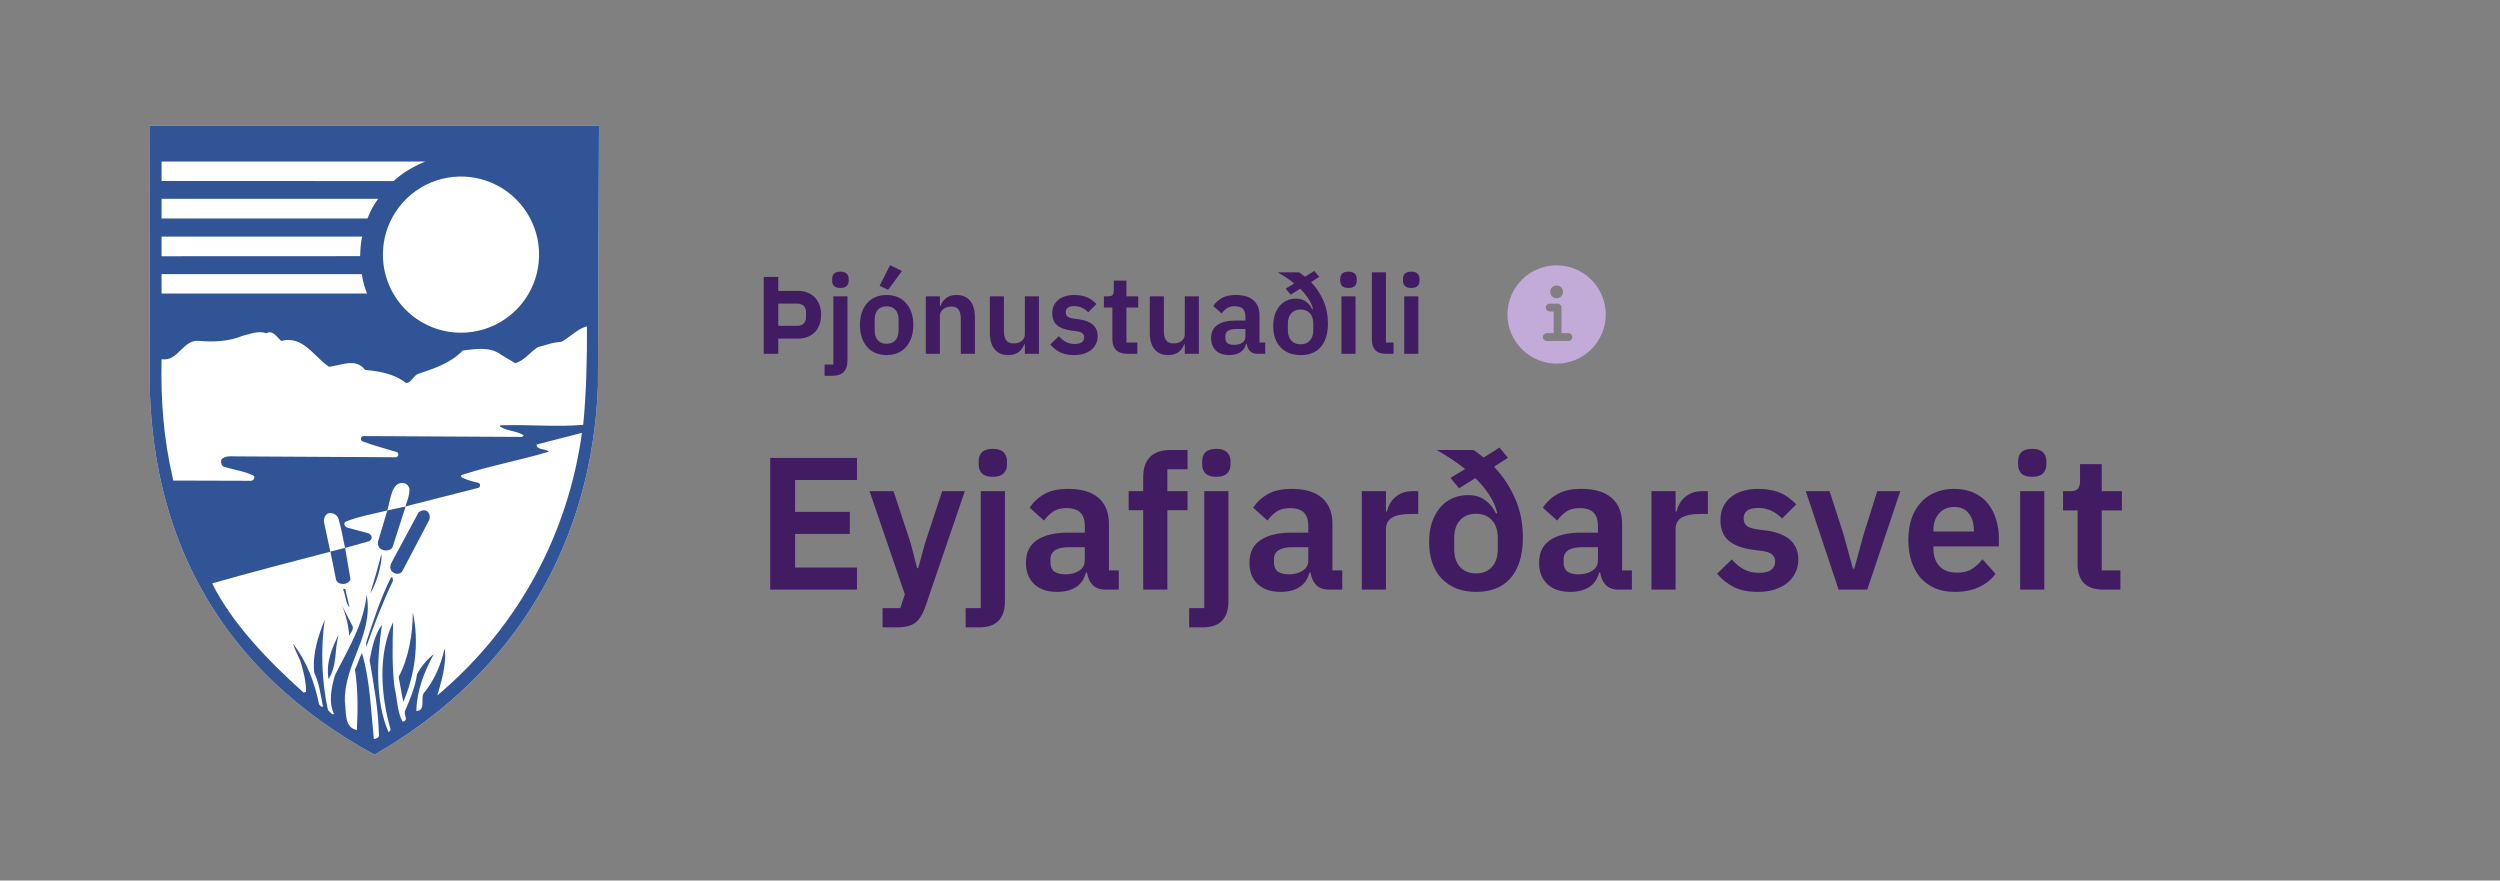 <svg width="318" height="112" viewBox="0 0 318 112" fill="none" xmlns="http://www.w3.org/2000/svg">
<rect x="0" y="0" width="318" height="112" fill="#808080" stroke="none"/>
<path fill-rule="evenodd" clip-rule="evenodd" d="M19 16.003H76.191L76.052 49.234C75.282 68.595 65.994 85.461 47.633 95.997C28.17 85.366 19.65 68.92 19.057 49.692L19 16.003Z" fill="white"/>
<path fill-rule="evenodd" clip-rule="evenodd" d="M48.705 32.387C48.705 30.422 49.287 28.502 50.379 26.868C51.47 25.235 53.022 23.962 54.837 23.21C56.652 22.458 58.649 22.261 60.576 22.645C62.503 23.028 64.273 23.974 65.662 25.363C67.051 26.752 67.998 28.522 68.381 30.449C68.764 32.376 68.567 34.373 67.816 36.188C67.064 38.004 65.79 39.555 64.157 40.646C62.523 41.738 60.603 42.321 58.638 42.321C56.004 42.321 53.477 41.274 51.614 39.411C49.751 37.548 48.705 35.022 48.705 32.387ZM20.551 20.547H54.112C54.112 20.547 51.669 21.466 50.083 23.03L20.553 23.022L20.551 20.547ZM20.551 27.79V25.291H48.102C47.533 26.071 47.253 26.539 46.743 27.787L20.551 27.79ZM20.551 32.594V30.098H46.071C45.888 30.809 45.84 31.64 45.807 32.583L20.551 32.594ZM20.551 34.869H46.021C46.145 35.715 46.368 36.545 46.686 37.339H20.551V34.869ZM21.963 60.759C20.854 55.989 20.429 51.095 20.551 45.696C22.709 46.019 23.244 43.122 25.346 43.364C27.098 43.527 29.227 43.419 30.844 42.718C31.814 42.502 32.837 42.017 33.894 42.395C34.702 41.91 35.242 42.933 35.779 43.366C38.529 42.639 39.876 45.307 41.843 46.654C43.434 46.492 45.212 45.469 46.453 47.059C48.366 47.22 50.172 47.571 51.681 48.73C52.355 48.649 52.571 47.787 53.163 47.571C55.185 46.871 57.26 46.249 58.878 44.579C60.495 44.39 62.381 44.067 63.73 45.118L65.533 46.197C66.719 45.872 67.447 44.741 68.444 44.148C69.415 43.933 70.303 43.502 71.356 43.502C72.465 42.962 73.446 41.789 74.659 41.519C74.687 45.347 74.583 49.964 74.186 54.04C70.629 54.336 67.421 53.986 63.837 54.094C63.581 54.101 63.518 54.163 63.649 54.282C64.48 54.82 65.67 54.794 66.56 55.333C66.672 55.443 66.421 55.576 66.317 55.576L46.184 55.468C46.118 55.485 46.057 55.52 46.01 55.57C45.962 55.619 45.929 55.681 45.915 55.748C45.901 55.816 45.905 55.886 45.928 55.95C45.951 56.015 45.992 56.072 46.046 56.115C47.501 56.681 49.037 57.058 50.52 57.517C50.587 57.569 50.636 57.643 50.656 57.726C50.675 57.809 50.666 57.897 50.629 57.974C50.606 58.023 50.572 58.065 50.53 58.098C50.487 58.131 50.438 58.153 50.385 58.163L30.197 58.053C29.55 58.081 28.634 57.865 28.149 58.484C28.067 58.889 28.175 59.316 28.58 59.401C29.819 59.778 31.141 59.94 32.272 60.51C32.494 60.74 32.234 61.12 31.949 61.157L22.031 61.128L21.963 60.759ZM48.071 68.925L49.272 64.92L51.593 64.425L49.944 69.576C49.685 70.234 47.93 70.258 48.071 68.925ZM49.682 72.391C49.624 72.158 49.643 71.912 49.736 71.691L53.241 65.175C53.536 64.932 54.022 64.797 54.35 65.036C54.513 65.188 54.62 65.39 54.654 65.61C54.688 65.83 54.648 66.055 54.539 66.249L51.17 72.664C50.784 73.26 49.844 72.958 49.682 72.391ZM42.75 73.766L42.026 70.162C42.566 70.023 43.356 69.822 43.895 69.688L44.558 73.538C44.65 73.886 44.188 74.223 43.78 74.274C43.436 74.302 42.918 74.231 42.756 73.766H42.75ZM48.504 70.466C48.706 71.476 47.795 74.486 47.101 75.457C47.537 74.056 48.158 71.921 48.509 70.466H48.504ZM43.636 74.964C43.662 74.882 43.855 74.925 43.913 74.925L44.468 77.256C43.958 76.797 43.938 75.556 43.642 74.964H43.636ZM43.452 76.919L44.88 79.722C44.934 80.181 44.583 80.478 44.422 80.881C44.325 79.516 43.998 78.177 43.457 76.919H43.452ZM46.584 81.717C47.5 78.914 48.416 76.085 49.736 73.444H49.925L49.991 73.869C48.671 76.618 47.634 79.326 46.584 82.311V81.717ZM43.08 80.693C42.541 82.552 42.892 84.763 41.785 86.377C41.436 84.25 42.244 82.418 43.08 80.693ZM50.705 86.111C51.999 83.658 52.508 80.612 52.508 77.89C53.37 81.744 52.75 85.949 51.294 89.291L50.705 86.111ZM47.553 94.013C47.175 90.32 47.067 86.527 46.043 83.07C45.692 83.69 45.504 84.499 45.154 85.15C45.531 87.683 45.531 90.19 45.395 92.858C43.732 92.534 44.076 90.567 43.859 89.219C43.779 84.288 47.579 80.783 46.632 75.633C46.255 79.46 44.26 82.587 42.611 85.875C42.18 87.329 41.749 89.298 42.473 90.78C42.447 90.887 42.311 90.834 42.23 90.834L41.719 90.321C40.909 86.764 40.775 82.452 41.314 78.814C40.482 80.894 39.724 83.1 39.966 85.552C40.586 86.873 40.805 88.394 41.075 89.876C40.887 89.984 40.752 89.761 40.59 89.599C40.025 86.85 39.05 84.178 37.297 81.914C37.54 82.831 38.188 83.773 38.407 84.772C38.684 85.795 38.946 86.851 38.92 88.005L38.629 88.111C34.02 83.961 29.571 79.358 26.983 74.21C31.697 72.863 37.25 71.412 42.021 70.173C41.734 68.878 41.447 67.539 41.21 66.41C41.123 65.836 41.516 65.262 41.921 65.262C42.153 65.245 42.385 65.299 42.585 65.417C42.786 65.535 42.945 65.712 43.041 65.924C43.392 67.135 43.64 68.491 43.89 69.699L46.95 68.842C47.152 68.767 47.381 68.411 47.218 68.142C47.124 67.992 46.982 67.878 46.815 67.819L44.181 67.117C43.856 67.009 43.685 66.585 43.904 66.389C45.548 65.689 47.482 65.386 49.261 64.928C49.65 63.797 49.768 61.03 51.479 61.484C51.802 61.539 52.004 61.923 52.072 62.132C52.153 62.94 51.684 63.977 51.583 64.433L52.179 64.261L60.858 62.05C60.929 62.021 60.989 61.968 61.027 61.9C61.065 61.832 61.078 61.754 61.066 61.677C61.057 61.55 60.958 61.455 60.804 61.4C60.106 61.266 59.428 61.049 58.782 60.752C58.569 60.576 58.595 60.45 58.864 60.375C62.422 59.216 66.168 58.543 69.779 57.464C69.808 57.452 69.804 57.429 69.779 57.41C69.294 57.033 68.269 57.271 68.243 56.548L74.024 55.059C72.323 67.41 66.322 79.459 55.63 88.458C56.141 86.679 56.761 84.684 56.6 82.635H56.518C56.061 84.603 55.279 86.489 53.931 88.134C53.42 88.807 54.254 90.344 52.961 90.45C53.015 87.755 54.012 85.384 55.171 83.201C54.306 83.9 53.587 84.762 53.052 85.738C52.81 87.436 52.136 88.972 51.489 90.508C51.408 91.048 52 91.618 51.22 91.802C50.518 90.59 50.546 88.946 50.195 87.49C49.844 84.822 49.925 81.831 50.007 79.136C48.039 83.231 48.443 88.487 49.682 92.772C49.656 92.935 49.536 93.096 49.405 93.096C47.68 89.107 47.96 83.771 48.58 79.459C47.663 80.752 47.314 82.37 47.017 83.987C47.557 87.167 48.149 90.348 48.203 93.635C48.093 93.9 47.797 93.954 47.554 94.008L47.553 94.013ZM19 16.003H76.191L76.052 49.234C75.282 68.595 65.994 85.461 47.633 95.997C28.17 85.366 19.65 68.92 19.057 49.692L19 16.003Z" fill="#305496"/>
<path d="M97.148 45V35.228H98.996V37.006H101.544C101.992 37.006 102.393 37.081 102.748 37.23C103.112 37.379 103.42 37.589 103.672 37.86C103.924 38.121 104.115 38.439 104.246 38.812C104.377 39.176 104.442 39.582 104.442 40.03C104.442 40.478 104.377 40.889 104.246 41.262C104.115 41.635 103.924 41.957 103.672 42.228C103.42 42.489 103.112 42.695 102.748 42.844C102.393 42.993 101.992 43.068 101.544 43.068H98.996V45H97.148ZM98.996 41.444H101.376C101.731 41.444 102.011 41.351 102.216 41.164C102.421 40.977 102.524 40.707 102.524 40.352V39.708C102.524 39.353 102.421 39.083 102.216 38.896C102.011 38.709 101.731 38.616 101.376 38.616H98.996V41.444ZM106.005 37.692H107.797V45.882C107.797 46.498 107.643 46.969 107.335 47.296C107.027 47.632 106.537 47.8 105.865 47.8H104.885V46.372H106.005V37.692ZM106.901 36.628C106.527 36.628 106.257 36.544 106.089 36.376C105.93 36.208 105.851 35.993 105.851 35.732V35.452C105.851 35.191 105.93 34.976 106.089 34.808C106.257 34.64 106.527 34.556 106.901 34.556C107.265 34.556 107.531 34.64 107.699 34.808C107.867 34.976 107.951 35.191 107.951 35.452V35.732C107.951 35.993 107.867 36.208 107.699 36.376C107.531 36.544 107.265 36.628 106.901 36.628ZM112.772 45.168C112.249 45.168 111.778 45.079 111.358 44.902C110.947 44.725 110.593 44.468 110.294 44.132C110.005 43.796 109.781 43.395 109.622 42.928C109.463 42.452 109.384 41.92 109.384 41.332C109.384 40.744 109.463 40.217 109.622 39.75C109.781 39.283 110.005 38.887 110.294 38.56C110.593 38.224 110.947 37.967 111.358 37.79C111.778 37.613 112.249 37.524 112.772 37.524C113.295 37.524 113.766 37.613 114.186 37.79C114.606 37.967 114.961 38.224 115.25 38.56C115.549 38.887 115.777 39.283 115.936 39.75C116.095 40.217 116.174 40.744 116.174 41.332C116.174 41.92 116.095 42.452 115.936 42.928C115.777 43.395 115.549 43.796 115.25 44.132C114.961 44.468 114.606 44.725 114.186 44.902C113.766 45.079 113.295 45.168 112.772 45.168ZM112.772 43.726C113.248 43.726 113.621 43.581 113.892 43.292C114.163 43.003 114.298 42.578 114.298 42.018V40.66C114.298 40.109 114.163 39.689 113.892 39.4C113.621 39.111 113.248 38.966 112.772 38.966C112.305 38.966 111.937 39.111 111.666 39.4C111.395 39.689 111.26 40.109 111.26 40.66V42.018C111.26 42.578 111.395 43.003 111.666 43.292C111.937 43.581 112.305 43.726 112.772 43.726ZM112.968 36.866L111.89 36.348L113.22 33.73L114.732 34.472L112.968 36.866ZM117.763 45V37.692H119.555V38.91H119.625C119.774 38.518 120.007 38.191 120.325 37.93C120.651 37.659 121.099 37.524 121.669 37.524C122.425 37.524 123.003 37.771 123.405 38.266C123.806 38.761 124.007 39.465 124.007 40.38V45H122.215V40.562C122.215 40.039 122.121 39.647 121.935 39.386C121.748 39.125 121.44 38.994 121.011 38.994C120.824 38.994 120.642 39.022 120.465 39.078C120.297 39.125 120.143 39.199 120.003 39.302C119.872 39.395 119.765 39.517 119.681 39.666C119.597 39.806 119.555 39.974 119.555 40.17V45H117.763ZM130.361 43.782H130.291C130.226 43.969 130.137 44.146 130.025 44.314C129.922 44.473 129.787 44.617 129.619 44.748C129.46 44.879 129.264 44.981 129.031 45.056C128.807 45.131 128.546 45.168 128.247 45.168C127.491 45.168 126.912 44.921 126.511 44.426C126.11 43.931 125.909 43.227 125.909 42.312V37.692H127.701V42.13C127.701 42.634 127.799 43.021 127.995 43.292C128.191 43.553 128.504 43.684 128.933 43.684C129.11 43.684 129.283 43.661 129.451 43.614C129.628 43.567 129.782 43.497 129.913 43.404C130.044 43.301 130.151 43.18 130.235 43.04C130.319 42.891 130.361 42.718 130.361 42.522V37.692H132.153V45H130.361V43.782ZM136.618 45.168C135.918 45.168 135.33 45.051 134.854 44.818C134.378 44.575 133.958 44.244 133.594 43.824L134.686 42.76C134.956 43.068 135.25 43.311 135.568 43.488C135.894 43.665 136.268 43.754 136.688 43.754C137.117 43.754 137.425 43.679 137.612 43.53C137.808 43.381 137.906 43.175 137.906 42.914C137.906 42.699 137.836 42.531 137.696 42.41C137.565 42.279 137.336 42.191 137.01 42.144L136.282 42.046C135.488 41.943 134.882 41.719 134.462 41.374C134.051 41.019 133.846 40.506 133.846 39.834C133.846 39.479 133.911 39.162 134.042 38.882C134.172 38.593 134.359 38.35 134.602 38.154C134.844 37.949 135.134 37.795 135.47 37.692C135.815 37.58 136.198 37.524 136.618 37.524C136.972 37.524 137.285 37.552 137.556 37.608C137.836 37.655 138.088 37.729 138.312 37.832C138.536 37.925 138.741 38.047 138.928 38.196C139.114 38.336 139.296 38.495 139.474 38.672L138.424 39.722C138.209 39.498 137.952 39.311 137.654 39.162C137.355 39.013 137.028 38.938 136.674 38.938C136.282 38.938 135.997 39.008 135.82 39.148C135.652 39.288 135.568 39.47 135.568 39.694C135.568 39.937 135.638 40.123 135.778 40.254C135.927 40.375 136.174 40.464 136.52 40.52L137.262 40.618C138.839 40.842 139.628 41.561 139.628 42.774C139.628 43.129 139.553 43.455 139.404 43.754C139.264 44.043 139.063 44.295 138.802 44.51C138.54 44.715 138.223 44.879 137.85 45C137.486 45.112 137.075 45.168 136.618 45.168ZM143.382 45C142.766 45 142.295 44.841 141.968 44.524C141.651 44.197 141.492 43.735 141.492 43.138V39.12H140.414V37.692H140.974C141.245 37.692 141.427 37.631 141.52 37.51C141.623 37.379 141.674 37.188 141.674 36.936V35.69H143.284V37.692H144.782V39.12H143.284V43.572H144.67V45H143.382ZM150.705 43.782H150.635C150.569 43.969 150.481 44.146 150.369 44.314C150.266 44.473 150.131 44.617 149.963 44.748C149.804 44.879 149.608 44.981 149.375 45.056C149.151 45.131 148.889 45.168 148.591 45.168C147.835 45.168 147.256 44.921 146.855 44.426C146.453 43.931 146.253 43.227 146.253 42.312V37.692H148.045V42.13C148.045 42.634 148.143 43.021 148.339 43.292C148.535 43.553 148.847 43.684 149.277 43.684C149.454 43.684 149.627 43.661 149.795 43.614C149.972 43.567 150.126 43.497 150.257 43.404C150.387 43.301 150.495 43.18 150.579 43.04C150.663 42.891 150.705 42.718 150.705 42.522V37.692H152.497V45H150.705V43.782ZM159.943 45C159.551 45 159.239 44.888 159.005 44.664C158.781 44.431 158.641 44.123 158.585 43.74H158.501C158.38 44.216 158.133 44.575 157.759 44.818C157.386 45.051 156.924 45.168 156.373 45.168C155.627 45.168 155.053 44.972 154.651 44.58C154.25 44.188 154.049 43.665 154.049 43.012C154.049 42.256 154.32 41.696 154.861 41.332C155.403 40.959 156.173 40.772 157.171 40.772H158.417V40.24C158.417 39.829 158.31 39.512 158.095 39.288C157.881 39.064 157.535 38.952 157.059 38.952C156.639 38.952 156.299 39.045 156.037 39.232C155.785 39.409 155.571 39.624 155.393 39.876L154.329 38.924C154.6 38.504 154.959 38.168 155.407 37.916C155.855 37.655 156.448 37.524 157.185 37.524C158.175 37.524 158.926 37.748 159.439 38.196C159.953 38.644 160.209 39.288 160.209 40.128V43.572H160.937V45H159.943ZM156.975 43.866C157.377 43.866 157.717 43.777 157.997 43.6C158.277 43.423 158.417 43.161 158.417 42.816V41.85H157.269C156.336 41.85 155.869 42.149 155.869 42.746V42.984C155.869 43.283 155.963 43.507 156.149 43.656C156.345 43.796 156.621 43.866 156.975 43.866ZM167.806 35.214L166.77 35.886C167.414 36.558 167.932 37.333 168.324 38.21C168.716 39.087 168.912 40.063 168.912 41.136C168.912 41.827 168.828 42.429 168.66 42.942C168.492 43.446 168.254 43.866 167.946 44.202C167.647 44.529 167.288 44.771 166.868 44.93C166.448 45.089 165.981 45.168 165.468 45.168C164.917 45.168 164.422 45.084 163.984 44.916C163.554 44.739 163.186 44.491 162.878 44.174C162.579 43.857 162.35 43.469 162.192 43.012C162.033 42.555 161.954 42.046 161.954 41.486C161.954 40.963 162.019 40.487 162.15 40.058C162.29 39.629 162.486 39.26 162.738 38.952C162.99 38.644 163.293 38.406 163.648 38.238C164.012 38.07 164.413 37.986 164.852 37.986C165.356 37.986 165.776 38.112 166.112 38.364C166.457 38.607 166.728 38.938 166.924 39.358L167.008 39.316C166.896 38.84 166.695 38.387 166.406 37.958C166.126 37.529 165.785 37.118 165.384 36.726L164.18 37.482L163.536 36.712L164.628 36.054C164.301 35.783 163.956 35.531 163.592 35.298C163.237 35.065 162.878 34.845 162.514 34.64H165.244C165.374 34.715 165.5 34.803 165.622 34.906C165.743 34.999 165.869 35.097 166 35.2L167.176 34.458L167.806 35.214ZM165.44 43.796C165.934 43.796 166.326 43.637 166.616 43.32C166.905 43.003 167.05 42.559 167.05 41.99V41.178C167.05 40.609 166.905 40.165 166.616 39.848C166.326 39.531 165.934 39.372 165.44 39.372C164.936 39.372 164.539 39.531 164.25 39.848C163.96 40.165 163.816 40.609 163.816 41.178V41.99C163.816 42.559 163.96 43.003 164.25 43.32C164.539 43.637 164.936 43.796 165.44 43.796ZM171.528 36.628C171.154 36.628 170.884 36.544 170.716 36.376C170.557 36.208 170.478 35.993 170.478 35.732V35.452C170.478 35.191 170.557 34.976 170.716 34.808C170.884 34.64 171.154 34.556 171.528 34.556C171.892 34.556 172.158 34.64 172.326 34.808C172.494 34.976 172.578 35.191 172.578 35.452V35.732C172.578 35.993 172.494 36.208 172.326 36.376C172.158 36.544 171.892 36.628 171.528 36.628ZM170.632 37.692H172.424V45H170.632V37.692ZM176.293 45C175.677 45 175.224 44.846 174.935 44.538C174.646 44.23 174.501 43.796 174.501 43.236V34.64H176.293V43.572H177.259V45H176.293ZM179.512 36.628C179.139 36.628 178.868 36.544 178.7 36.376C178.541 36.208 178.462 35.993 178.462 35.732V35.452C178.462 35.191 178.541 34.976 178.7 34.808C178.868 34.64 179.139 34.556 179.512 34.556C179.876 34.556 180.142 34.64 180.31 34.808C180.478 34.976 180.562 35.191 180.562 35.452V35.732C180.562 35.993 180.478 36.208 180.31 36.376C180.142 36.544 179.876 36.628 179.512 36.628ZM178.616 37.692H180.408V45H178.616V37.692Z" fill="#421C63"/>
<path d="M198 33.75C194.554 33.75 191.75 36.554 191.75 40C191.75 43.446 194.554 46.25 198 46.25C201.446 46.25 204.25 43.446 204.25 40C204.25 36.554 201.446 33.75 198 33.75ZM198 36.312C198.449 36.312 198.812 36.676 198.812 37.125C198.812 37.574 198.449 37.938 198 37.938C197.551 37.938 197.188 37.574 197.188 37.125C197.188 36.676 197.551 36.312 198 36.312ZM199.5 43.375H196.75C196.474 43.375 196.25 43.151 196.25 42.875C196.25 42.599 196.474 42.375 196.75 42.375H197.625V39.625H197.125C196.849 39.625 196.625 39.401 196.625 39.125C196.625 38.849 196.849 38.625 197.125 38.625H198.125C198.401 38.625 198.625 38.849 198.625 39.125V42.375H199.5C199.776 42.375 200 42.599 200 42.875C200 43.151 199.776 43.375 199.5 43.375Z" fill="#C3ABD9"/>
<path d="M97.968 75V58.248H109.008V61.056H101.136V65.112H108.096V67.92H101.136V72.192H109.008V75H97.968ZM119.847 62.472H122.727L117.687 77.232C117.527 77.68 117.343 78.064 117.135 78.384C116.943 78.72 116.711 78.992 116.439 79.2C116.167 79.408 115.839 79.56 115.455 79.656C115.071 79.752 114.623 79.8 114.111 79.8H112.263V77.352H114.519L115.095 75.6L110.607 62.472H113.655L115.839 69.096L116.655 72.264H116.799L117.663 69.096L119.847 62.472ZM124.753 62.472H127.825V76.512C127.825 77.568 127.561 78.376 127.033 78.936C126.505 79.512 125.665 79.8 124.513 79.8H122.833V77.352H124.753V62.472ZM126.289 60.648C125.649 60.648 125.185 60.504 124.897 60.216C124.625 59.928 124.489 59.56 124.489 59.112V58.632C124.489 58.184 124.625 57.816 124.897 57.528C125.185 57.24 125.649 57.096 126.289 57.096C126.913 57.096 127.369 57.24 127.657 57.528C127.945 57.816 128.089 58.184 128.089 58.632V59.112C128.089 59.56 127.945 59.928 127.657 60.216C127.369 60.504 126.913 60.648 126.289 60.648ZM140.601 75C139.929 75 139.393 74.808 138.993 74.424C138.609 74.024 138.369 73.496 138.273 72.84H138.129C137.921 73.656 137.497 74.272 136.857 74.688C136.217 75.088 135.425 75.288 134.481 75.288C133.201 75.288 132.217 74.952 131.529 74.28C130.841 73.608 130.497 72.712 130.497 71.592C130.497 70.296 130.961 69.336 131.889 68.712C132.817 68.072 134.137 67.752 135.849 67.752H137.985V66.84C137.985 66.136 137.801 65.592 137.433 65.208C137.065 64.824 136.473 64.632 135.657 64.632C134.937 64.632 134.353 64.792 133.905 65.112C133.473 65.416 133.105 65.784 132.801 66.216L130.977 64.584C131.441 63.864 132.057 63.288 132.825 62.856C133.593 62.408 134.609 62.184 135.873 62.184C137.569 62.184 138.857 62.568 139.737 63.336C140.617 64.104 141.057 65.208 141.057 66.648V72.552H142.305V75H140.601ZM135.513 73.056C136.201 73.056 136.785 72.904 137.265 72.6C137.745 72.296 137.985 71.848 137.985 71.256V69.6H136.017C134.417 69.6 133.617 70.112 133.617 71.136V71.544C133.617 72.056 133.777 72.44 134.097 72.696C134.433 72.936 134.905 73.056 135.513 73.056ZM145.416 64.896H143.568V62.472H145.416V60.672C145.416 59.568 145.704 58.72 146.28 58.128C146.872 57.536 147.736 57.24 148.872 57.24H151.056V59.688H148.488V62.472H151.056V64.896H148.488V75H145.416V64.896ZM153.182 62.472H156.254V76.512C156.254 77.568 155.99 78.376 155.462 78.936C154.934 79.512 154.094 79.8 152.942 79.8H151.262V77.352H153.182V62.472ZM154.718 60.648C154.078 60.648 153.614 60.504 153.326 60.216C153.054 59.928 152.918 59.56 152.918 59.112V58.632C152.918 58.184 153.054 57.816 153.326 57.528C153.614 57.24 154.078 57.096 154.718 57.096C155.342 57.096 155.798 57.24 156.086 57.528C156.374 57.816 156.518 58.184 156.518 58.632V59.112C156.518 59.56 156.374 59.928 156.086 60.216C155.798 60.504 155.342 60.648 154.718 60.648ZM169.031 75C168.359 75 167.823 74.808 167.423 74.424C167.039 74.024 166.799 73.496 166.703 72.84H166.559C166.351 73.656 165.927 74.272 165.287 74.688C164.647 75.088 163.855 75.288 162.911 75.288C161.631 75.288 160.647 74.952 159.959 74.28C159.271 73.608 158.927 72.712 158.927 71.592C158.927 70.296 159.391 69.336 160.319 68.712C161.247 68.072 162.567 67.752 164.279 67.752H166.415V66.84C166.415 66.136 166.231 65.592 165.863 65.208C165.495 64.824 164.903 64.632 164.087 64.632C163.367 64.632 162.783 64.792 162.335 65.112C161.903 65.416 161.535 65.784 161.231 66.216L159.407 64.584C159.871 63.864 160.487 63.288 161.255 62.856C162.023 62.408 163.039 62.184 164.303 62.184C165.999 62.184 167.287 62.568 168.167 63.336C169.047 64.104 169.487 65.208 169.487 66.648V72.552H170.735V75H169.031ZM163.943 73.056C164.631 73.056 165.215 72.904 165.695 72.6C166.175 72.296 166.415 71.848 166.415 71.256V69.6H164.447C162.847 69.6 162.047 70.112 162.047 71.136V71.544C162.047 72.056 162.207 72.44 162.527 72.696C162.863 72.936 163.335 73.056 163.943 73.056ZM173.221 75V62.472H176.293V65.064H176.413C176.493 64.728 176.613 64.408 176.773 64.104C176.949 63.784 177.173 63.504 177.445 63.264C177.717 63.024 178.037 62.832 178.405 62.688C178.789 62.544 179.229 62.472 179.725 62.472H180.397V65.376H179.437C178.397 65.376 177.613 65.528 177.085 65.832C176.557 66.136 176.293 66.632 176.293 67.32V75H173.221ZM191.814 58.224L190.038 59.376C191.142 60.528 192.03 61.856 192.702 63.36C193.374 64.864 193.71 66.536 193.71 68.376C193.71 69.56 193.566 70.592 193.278 71.472C192.99 72.336 192.582 73.056 192.054 73.632C191.542 74.192 190.926 74.608 190.206 74.88C189.486 75.152 188.686 75.288 187.806 75.288C186.862 75.288 186.014 75.144 185.262 74.856C184.526 74.552 183.894 74.128 183.366 73.584C182.854 73.04 182.462 72.376 182.19 71.592C181.918 70.808 181.782 69.936 181.782 68.976C181.782 68.08 181.894 67.264 182.118 66.528C182.358 65.792 182.694 65.16 183.126 64.632C183.558 64.104 184.078 63.696 184.686 63.408C185.31 63.12 185.998 62.976 186.75 62.976C187.614 62.976 188.334 63.192 188.91 63.624C189.502 64.04 189.966 64.608 190.302 65.328L190.446 65.256C190.254 64.44 189.91 63.664 189.414 62.928C188.934 62.192 188.35 61.488 187.662 60.816L185.598 62.112L184.494 60.792L186.366 59.664C185.806 59.2 185.214 58.768 184.59 58.368C183.982 57.968 183.366 57.592 182.742 57.24H187.422C187.646 57.368 187.862 57.52 188.07 57.696C188.278 57.856 188.494 58.024 188.718 58.2L190.734 56.928L191.814 58.224ZM187.758 72.936C188.606 72.936 189.278 72.664 189.774 72.12C190.27 71.576 190.518 70.816 190.518 69.84V68.448C190.518 67.472 190.27 66.712 189.774 66.168C189.278 65.624 188.606 65.352 187.758 65.352C186.894 65.352 186.214 65.624 185.718 66.168C185.222 66.712 184.974 67.472 184.974 68.448V69.84C184.974 70.816 185.222 71.576 185.718 72.12C186.214 72.664 186.894 72.936 187.758 72.936ZM205.875 75C205.203 75 204.667 74.808 204.267 74.424C203.883 74.024 203.643 73.496 203.547 72.84H203.403C203.195 73.656 202.771 74.272 202.131 74.688C201.491 75.088 200.699 75.288 199.755 75.288C198.475 75.288 197.491 74.952 196.803 74.28C196.115 73.608 195.771 72.712 195.771 71.592C195.771 70.296 196.235 69.336 197.163 68.712C198.091 68.072 199.411 67.752 201.123 67.752H203.259V66.84C203.259 66.136 203.075 65.592 202.707 65.208C202.339 64.824 201.747 64.632 200.931 64.632C200.211 64.632 199.627 64.792 199.179 65.112C198.747 65.416 198.379 65.784 198.075 66.216L196.251 64.584C196.715 63.864 197.331 63.288 198.099 62.856C198.867 62.408 199.883 62.184 201.147 62.184C202.843 62.184 204.131 62.568 205.011 63.336C205.891 64.104 206.331 65.208 206.331 66.648V72.552H207.579V75H205.875ZM200.787 73.056C201.475 73.056 202.059 72.904 202.539 72.6C203.019 72.296 203.259 71.848 203.259 71.256V69.6H201.291C199.691 69.6 198.891 70.112 198.891 71.136V71.544C198.891 72.056 199.051 72.44 199.371 72.696C199.707 72.936 200.179 73.056 200.787 73.056ZM210.065 75V62.472H213.137V65.064H213.257C213.337 64.728 213.457 64.408 213.617 64.104C213.793 63.784 214.017 63.504 214.289 63.264C214.561 63.024 214.881 62.832 215.249 62.688C215.633 62.544 216.073 62.472 216.569 62.472H217.241V65.376H216.281C215.241 65.376 214.457 65.528 213.929 65.832C213.401 66.136 213.137 66.632 213.137 67.32V75H210.065ZM223.591 75.288C222.391 75.288 221.383 75.088 220.567 74.688C219.751 74.272 219.031 73.704 218.407 72.984L220.279 71.16C220.743 71.688 221.247 72.104 221.791 72.408C222.351 72.712 222.991 72.864 223.711 72.864C224.447 72.864 224.975 72.736 225.295 72.48C225.631 72.224 225.799 71.872 225.799 71.424C225.799 71.056 225.679 70.768 225.439 70.56C225.215 70.336 224.823 70.184 224.263 70.104L223.015 69.936C221.655 69.76 220.615 69.376 219.895 68.784C219.191 68.176 218.839 67.296 218.839 66.144C218.839 65.536 218.951 64.992 219.175 64.512C219.399 64.016 219.719 63.6 220.135 63.264C220.551 62.912 221.047 62.648 221.623 62.472C222.215 62.28 222.871 62.184 223.591 62.184C224.199 62.184 224.735 62.232 225.199 62.328C225.679 62.408 226.111 62.536 226.495 62.712C226.879 62.872 227.231 63.08 227.551 63.336C227.871 63.576 228.183 63.848 228.487 64.152L226.687 65.952C226.319 65.568 225.879 65.248 225.367 64.992C224.855 64.736 224.295 64.608 223.687 64.608C223.015 64.608 222.527 64.728 222.223 64.968C221.935 65.208 221.791 65.52 221.791 65.904C221.791 66.32 221.911 66.64 222.151 66.864C222.407 67.072 222.831 67.224 223.423 67.32L224.695 67.488C227.399 67.872 228.751 69.104 228.751 71.184C228.751 71.792 228.623 72.352 228.367 72.864C228.127 73.36 227.783 73.792 227.335 74.16C226.887 74.512 226.343 74.792 225.703 75C225.079 75.192 224.375 75.288 223.591 75.288ZM233.87 75L229.694 62.472H232.718L234.47 67.872L235.694 72.336H235.862L237.086 67.872L238.79 62.472H241.718L237.518 75H233.87ZM248.645 75.288C247.717 75.288 246.885 75.136 246.149 74.832C245.429 74.512 244.813 74.072 244.301 73.512C243.805 72.936 243.421 72.248 243.149 71.448C242.877 70.632 242.741 69.72 242.741 68.712C242.741 67.72 242.869 66.824 243.125 66.024C243.397 65.224 243.781 64.544 244.277 63.984C244.773 63.408 245.381 62.968 246.101 62.664C246.821 62.344 247.637 62.184 248.549 62.184C249.525 62.184 250.373 62.352 251.093 62.688C251.813 63.024 252.405 63.48 252.869 64.056C253.333 64.632 253.677 65.304 253.901 66.072C254.141 66.824 254.261 67.632 254.261 68.496V69.504H245.933V69.816C245.933 70.728 246.189 71.464 246.701 72.024C247.213 72.568 247.973 72.84 248.981 72.84C249.749 72.84 250.373 72.68 250.853 72.36C251.349 72.04 251.789 71.632 252.173 71.136L253.829 72.984C253.317 73.704 252.613 74.272 251.717 74.688C250.837 75.088 249.813 75.288 248.645 75.288ZM248.597 64.488C247.781 64.488 247.133 64.76 246.653 65.304C246.173 65.848 245.933 66.552 245.933 67.416V67.608H251.069V67.392C251.069 66.528 250.853 65.832 250.421 65.304C250.005 64.76 249.397 64.488 248.597 64.488ZM258.5 60.648C257.86 60.648 257.396 60.504 257.108 60.216C256.836 59.928 256.7 59.56 256.7 59.112V58.632C256.7 58.184 256.836 57.816 257.108 57.528C257.396 57.24 257.86 57.096 258.5 57.096C259.124 57.096 259.58 57.24 259.868 57.528C260.156 57.816 260.3 58.184 260.3 58.632V59.112C260.3 59.56 260.156 59.928 259.868 60.216C259.58 60.504 259.124 60.648 258.5 60.648ZM256.964 62.472H260.036V75H256.964V62.472ZM267.508 75C266.452 75 265.644 74.728 265.084 74.184C264.54 73.624 264.268 72.832 264.268 71.808V64.92H262.42V62.472H263.38C263.844 62.472 264.156 62.368 264.316 62.16C264.492 61.936 264.58 61.608 264.58 61.176V59.04H267.34V62.472H269.908V64.92H267.34V72.552H269.716V75H267.508Z" fill="#421C63"/>
</svg>

